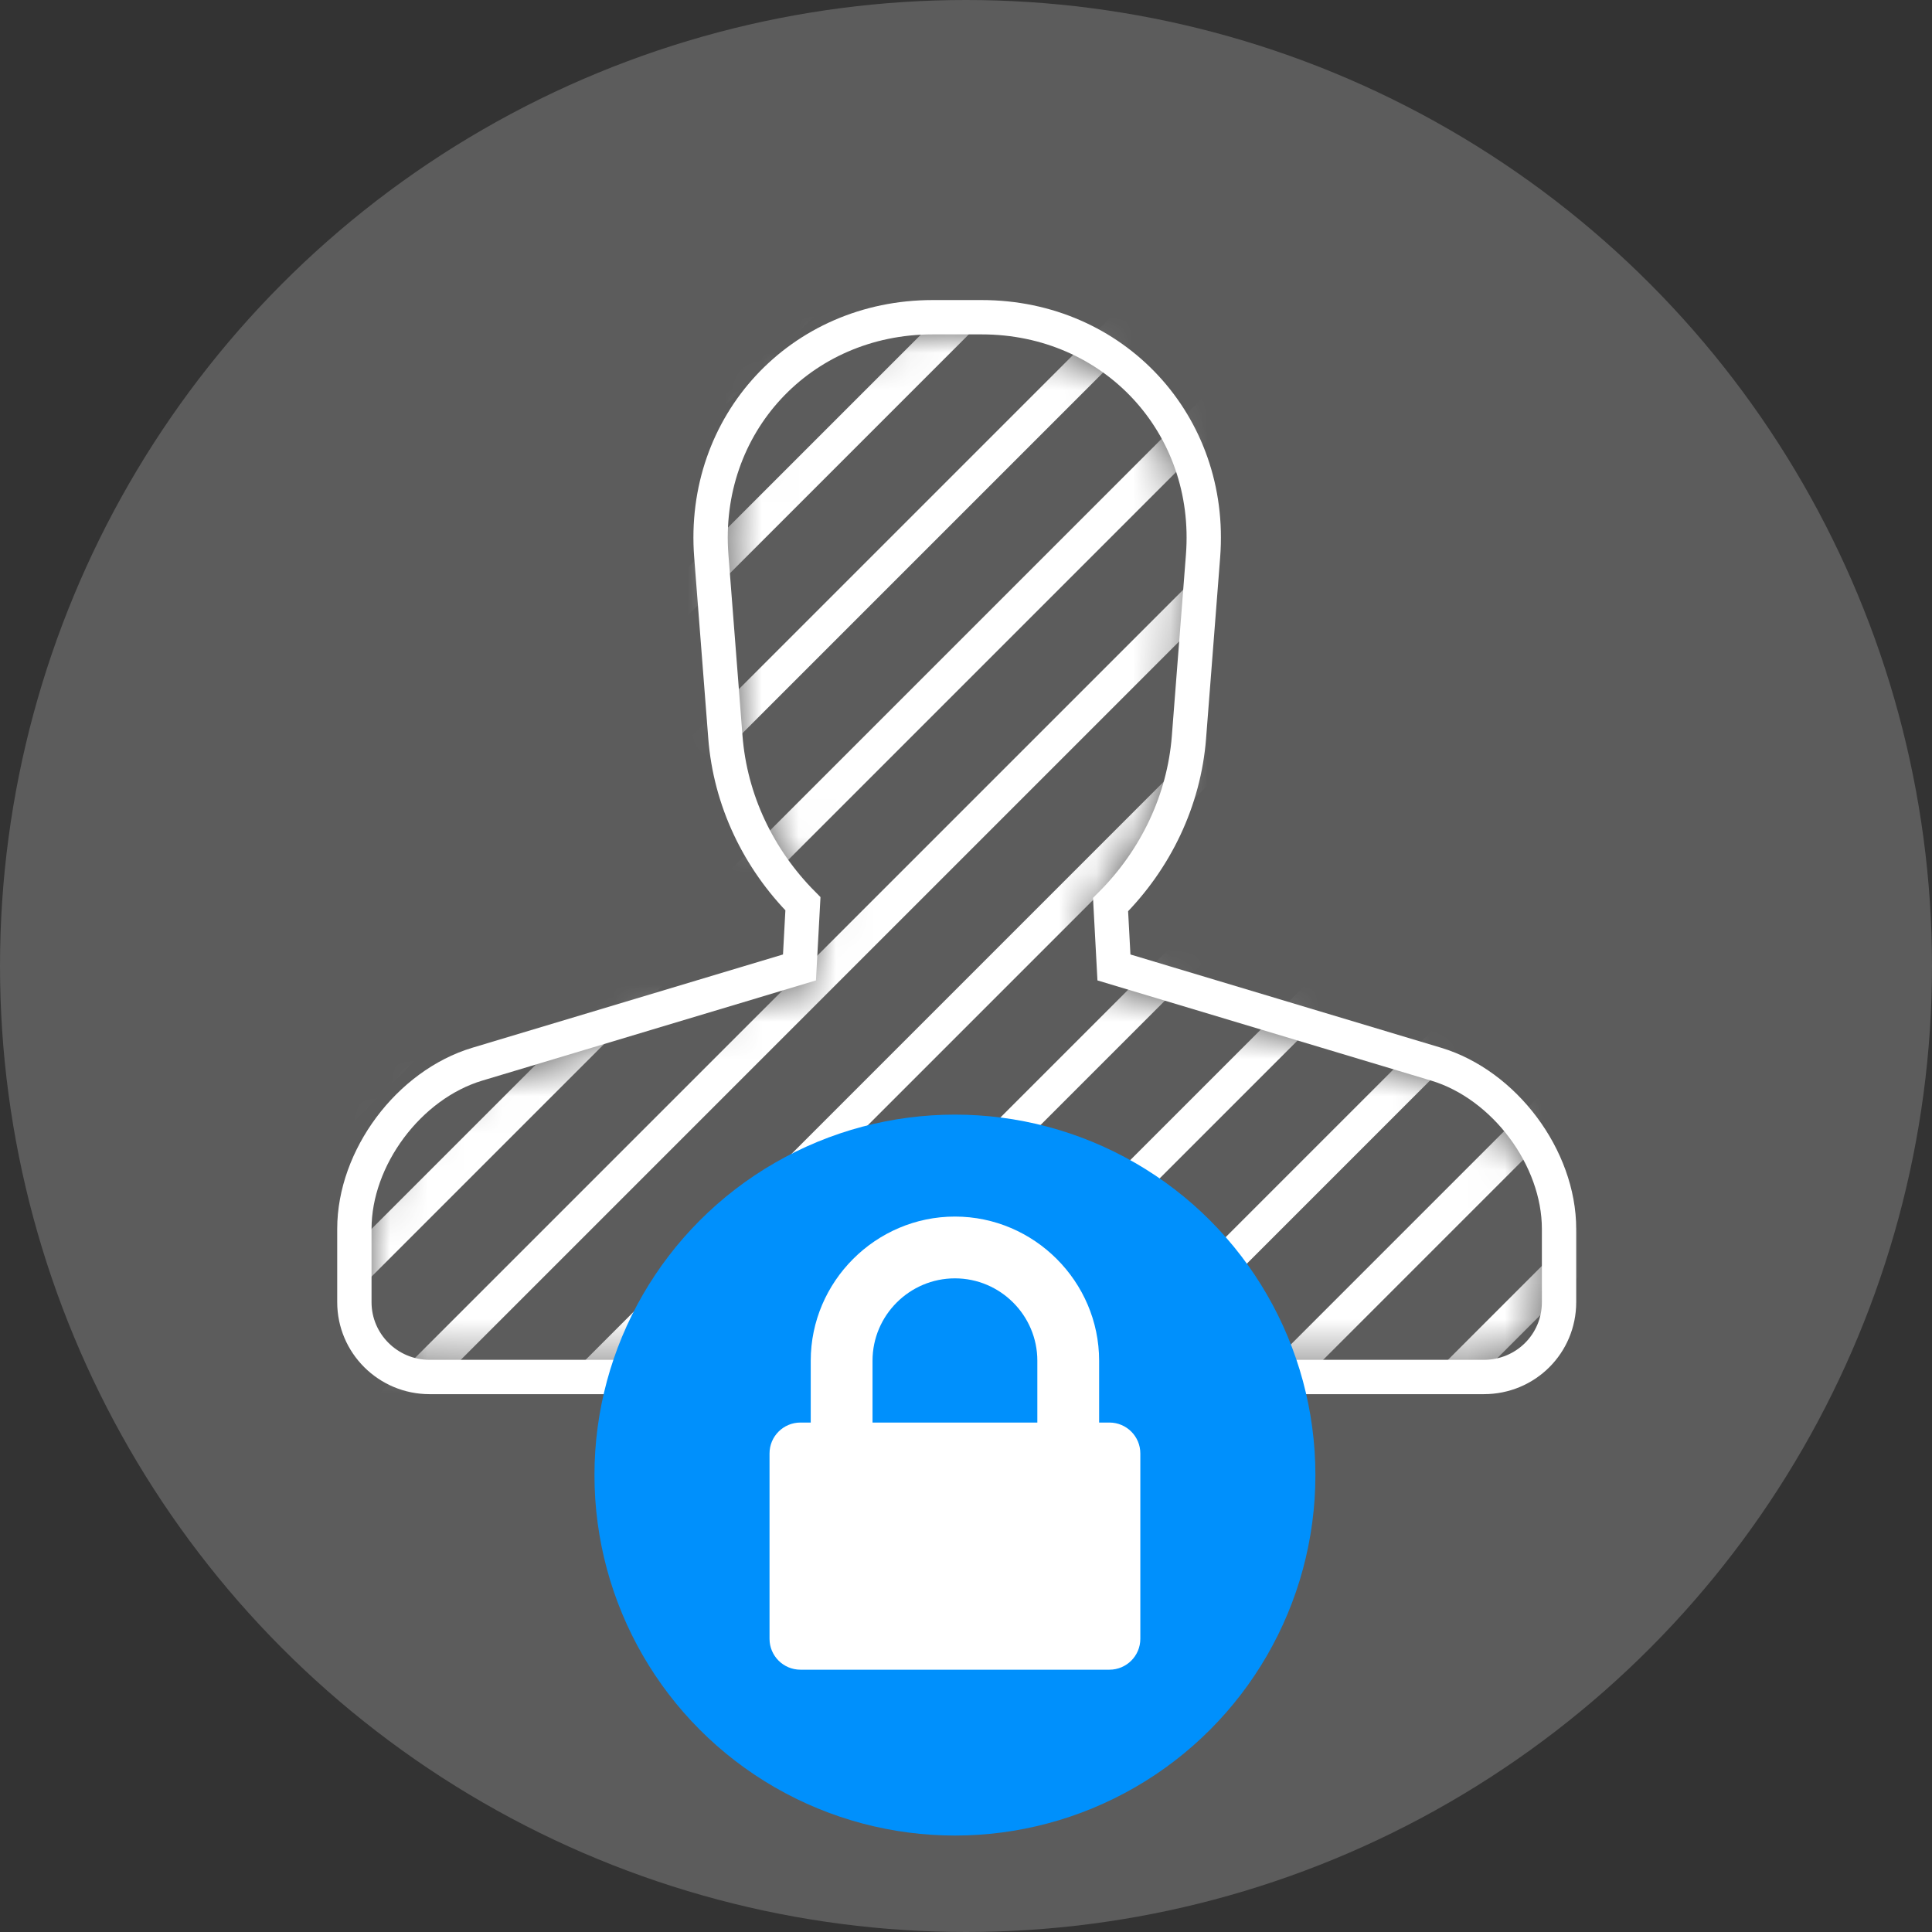 <?xml version="1.0" encoding="UTF-8"?>
<svg width="52px" height="52px" viewBox="0 0 52 52" version="1.1" xmlns="http://www.w3.org/2000/svg" xmlns:xlink="http://www.w3.org/1999/xlink">
    <rect x="0" y="0" width="52" height="52" fill="#333333" stroke="none"/>
    <!-- Generator: Sketch 50.2 (55047) - http://www.bohemiancoding.com/sketch -->
    <title>Group 10</title>
    <desc>Created with Sketch.</desc>
    <defs>
        <path d="M11.962,17.388 L12.083,15.141 C10.906,14.023 10.116,12.495 9.985,10.806 L9.606,5.93 C9.351,2.655 11.807,0 15.104,0 L16.421,0 C19.712,0 22.173,2.66 21.919,5.93 L21.54,10.806 C21.408,12.503 20.609,14.041 19.418,15.163 L19.538,17.388 L28.519,20.085 C30.165,20.579 31.5,22.368 31.5,24.077 L31.5,26.048 C31.5,26.905 30.813,27.6 29.938,27.6 L1.562,27.6 C0.699,27.6 0,26.904 0,26.048 L0,24.077 C0,22.367 1.329,20.581 2.981,20.085 L11.962,17.388 Z" id="path-1"></path>
        <rect id="path-3" x="0" y="0" width="156.188" height="43.647"></rect>
    </defs>
    <g id="Page-1" stroke="none" stroke-width="1" fill="none" fill-rule="evenodd">
        <g id="Desktop-Copy-7" transform="translate(-632, -197)">
            <g id="Group-10" transform="translate(632, 197)">
                <circle id="Oval-5" fill="#FFFFFF" opacity="0.2" cx="26" cy="26" r="26"></circle>
                <g id="Group-4" transform="translate(10, 9)">
                    <mask id="mask-2" fill="white">
                        <use xlink:href="#path-1"></use>
                    </mask>
                    <path stroke="#FFFFFF" stroke-width="0.924" d="M11.518,17.039 L11.611,15.325 C10.407,14.114 9.656,12.531 9.524,10.842 L9.145,5.966 C8.87,2.42 11.54,-0.462 15.104,-0.462 L16.421,-0.462 C19.98,-0.462 22.655,2.426 22.38,5.966 L22.001,10.842 C21.869,12.54 21.108,14.134 19.891,15.348 L19.982,17.039 L28.652,19.642 C30.493,20.195 31.962,22.163 31.962,24.077 L31.962,26.048 C31.962,27.165 31.064,28.062 29.938,28.062 L1.562,28.062 C0.445,28.062 -0.462,27.16 -0.462,26.048 L-0.462,24.077 C-0.462,22.16 1.003,20.196 2.848,19.642 L11.518,17.039 Z"></path>
                    <g mask="url(#mask-2)">
                        <g transform="translate(-52.5, -5.135)">
                            <mask id="mask-4" fill="white">
                                <use xlink:href="#path-3"></use>
                            </mask>
                            <g id="Rectangle-11" stroke="none" fill="none"></g>
                            <g id="Group-3" stroke="none" stroke-width="1" fill="none" fill-rule="evenodd" mask="url(#mask-4)">
                                <g transform="translate(-224.108, -43.182)" fill="#FFFFFF" id="Combined-Shape">
                                    <path d="M0.002,98.318 L98.479,-0.158 L99.12,0.483 L0.644,98.96 L0.002,98.318 Z M4.644,98.318 L103.121,-0.158 L103.763,0.483 L5.286,98.96 L4.644,98.318 Z M9.287,98.318 L107.763,-0.158 L108.405,0.483 L9.928,98.96 L9.287,98.318 Z M13.929,98.318 L112.406,-0.158 L113.047,0.483 L14.57,98.96 L13.929,98.318 Z M18.571,98.318 L117.048,-0.158 L117.689,0.483 L19.213,98.96 L18.571,98.318 Z M23.213,98.318 L121.69,-0.158 L122.332,0.483 L23.855,98.96 L23.213,98.318 Z M27.856,98.318 L126.332,-0.158 L126.974,0.483 L28.497,98.96 L27.856,98.318 Z M32.498,98.318 L130.975,-0.158 L131.616,0.483 L33.139,98.96 L32.498,98.318 Z M37.14,98.318 L135.617,-0.158 L136.258,0.483 L37.782,98.96 L37.14,98.318 Z M41.782,98.318 L140.259,-0.158 L140.901,0.483 L42.424,98.96 L41.782,98.318 Z M46.425,98.318 L144.901,-0.158 L145.543,0.483 L47.066,98.96 L46.425,98.318 Z M51.067,98.318 L149.544,-0.158 L150.185,0.483 L51.708,98.96 L51.067,98.318 Z M55.709,98.318 L154.186,-0.158 L154.827,0.483 L56.351,98.96 L55.709,98.318 Z M60.351,98.318 L158.828,-0.158 L159.47,0.483 L60.993,98.96 L60.351,98.318 Z M64.994,98.318 L163.47,-0.158 L164.112,0.483 L65.635,98.96 L64.994,98.318 Z M69.636,98.318 L168.113,-0.158 L168.754,0.483 L70.277,98.96 L69.636,98.318 Z M74.278,98.318 L172.755,-0.158 L173.396,0.483 L74.92,98.96 L74.278,98.318 Z M78.92,98.318 L177.397,-0.158 L178.039,0.483 L79.562,98.96 L78.92,98.318 Z M83.563,98.318 L182.039,-0.158 L182.681,0.483 L84.204,98.96 L83.563,98.318 Z M88.205,98.318 L186.682,-0.158 L187.323,0.483 L88.846,98.96 L88.205,98.318 Z M92.847,98.318 L191.324,-0.158 L191.965,0.483 L93.488,98.96 L92.847,98.318 Z M97.489,98.318 L195.966,-0.158 L196.607,0.483 L98.131,98.96 L97.489,98.318 Z M102.131,98.318 L200.608,-0.158 L201.25,0.483 L102.773,98.96 L102.131,98.318 Z M106.774,98.318 L205.25,-0.158 L205.892,0.483 L107.415,98.96 L106.774,98.318 Z M111.416,98.318 L209.893,-0.158 L210.534,0.483 L112.057,98.96 L111.416,98.318 Z M116.058,98.318 L214.535,-0.158 L215.176,0.483 L116.7,98.96 L116.058,98.318 Z M120.7,98.318 L219.177,-0.158 L219.819,0.483 L121.342,98.96 L120.7,98.318 Z M125.343,98.318 L223.819,-0.158 L224.461,0.483 L125.984,98.96 L125.343,98.318 Z M129.985,98.318 L228.462,-0.158 L229.103,0.483 L130.626,98.96 L129.985,98.318 Z M134.627,98.318 L233.104,-0.158 L233.745,0.483 L135.269,98.96 L134.627,98.318 Z M139.269,98.318 L237.746,-0.158 L238.388,0.483 L139.911,98.96 L139.269,98.318 Z M143.912,98.318 L242.388,-0.158 L243.03,0.483 L144.553,98.96 L143.912,98.318 Z M148.554,98.318 L247.031,-0.158 L247.672,0.483 L149.195,98.96 L148.554,98.318 Z M153.196,98.318 L251.673,-0.158 L252.314,0.483 L153.838,98.96 L153.196,98.318 Z M157.838,98.318 L256.315,-0.158 L256.957,0.483 L158.48,98.96 L157.838,98.318 Z M162.481,98.318 L260.957,-0.158 L261.599,0.483 L163.122,98.96 L162.481,98.318 Z M167.123,98.318 L265.6,-0.158 L266.241,0.483 L167.764,98.96 L167.123,98.318 Z M171.765,98.318 L270.242,-0.158 L270.883,0.483 L172.407,98.96 L171.765,98.318 Z M176.407,98.318 L274.884,-0.158 L275.525,0.483 L177.049,98.96 L176.407,98.318 Z M181.05,98.318 L279.526,-0.158 L280.168,0.483 L181.691,98.96 L181.05,98.318 Z M185.692,98.318 L284.168,-0.158 L284.81,0.483 L186.333,98.96 L185.692,98.318 Z M190.334,98.318 L288.811,-0.158 L289.452,0.483 L190.975,98.96 L190.334,98.318 Z M194.976,98.318 L293.453,-0.158 L294.094,0.483 L195.618,98.96 L194.976,98.318 Z M199.618,98.318 L298.095,-0.158 L298.737,0.483 L200.26,98.96 L199.618,98.318 Z M204.261,98.318 L302.737,-0.158 L303.379,0.483 L204.902,98.96 L204.261,98.318 Z M208.903,98.318 L307.38,-0.158 L308.021,0.483 L209.544,98.96 L208.903,98.318 Z M213.545,98.318 L312.022,-0.158 L312.663,0.483 L214.187,98.96 L213.545,98.318 Z M218.187,98.318 L316.664,-0.158 L317.306,0.483 L218.829,98.96 L218.187,98.318 Z M222.83,98.318 L321.306,-0.158 L321.948,0.483 L223.471,98.96 L222.83,98.318 Z M227.472,98.318 L325.949,-0.158 L326.59,0.483 L228.113,98.96 L227.472,98.318 Z M232.114,98.318 L330.591,-0.158 L331.232,0.483 L232.756,98.96 L232.114,98.318 Z M236.756,98.318 L335.233,-0.158 L335.875,0.483 L237.398,98.96 L236.756,98.318 Z M241.399,98.318 L339.875,-0.158 L340.517,0.483 L242.04,98.96 L241.399,98.318 Z M246.041,98.318 L344.518,-0.158 L345.159,0.483 L246.682,98.96 L246.041,98.318 Z M250.683,98.318 L349.16,-0.158 L349.801,0.483 L251.325,98.96 L250.683,98.318 Z M255.325,98.318 L353.802,-0.158 L354.444,0.483 L255.967,98.96 L255.325,98.318 Z M259.968,98.318 L358.444,-0.158 L359.086,0.483 L260.609,98.96 L259.968,98.318 Z M264.61,98.318 L363.087,-0.158 L363.728,0.483 L265.251,98.96 L264.61,98.318 Z M269.252,98.318 L367.729,-0.158 L368.37,0.483 L269.894,98.96 L269.252,98.318 Z M273.894,98.318 L372.371,-0.158 L373.012,0.483 L274.536,98.96 L273.894,98.318 Z M278.537,98.318 L377.013,-0.158 L377.655,0.483 L279.178,98.96 L278.537,98.318 Z M283.179,98.318 L381.655,-0.158 L382.297,0.483 L283.82,98.96 L283.179,98.318 Z M287.821,98.318 L386.298,-0.158 L386.939,0.483 L288.462,98.96 L287.821,98.318 Z M292.463,98.318 L390.94,-0.158 L391.581,0.483 L293.105,98.96 L292.463,98.318 Z M297.105,98.318 L395.582,-0.158 L396.224,0.483 L297.747,98.96 L297.105,98.318 Z M301.748,98.318 L400.224,-0.158 L400.866,0.483 L302.389,98.96 L301.748,98.318 Z M306.39,98.318 L404.867,-0.158 L405.508,0.483 L307.031,98.96 L306.39,98.318 Z M311.032,98.318 L409.509,-0.158 L410.15,0.483 L311.674,98.96 L311.032,98.318 Z M315.674,98.318 L414.151,-0.158 L414.793,0.483 L316.316,98.96 L315.674,98.318 Z M320.317,98.318 L418.793,-0.158 L419.435,0.483 L320.958,98.96 L320.317,98.318 Z M324.959,98.318 L423.436,-0.158 L424.077,0.483 L325.6,98.96 L324.959,98.318 Z M329.601,98.318 L428.078,-0.158 L428.719,0.483 L330.243,98.96 L329.601,98.318 Z M334.243,98.318 L432.72,-0.158 L433.362,0.483 L334.885,98.96 L334.243,98.318 Z M338.886,98.318 L437.362,-0.158 L438.004,0.483 L339.527,98.96 L338.886,98.318 Z M343.528,98.318 L442.005,-0.158 L442.646,0.483 L344.169,98.96 L343.528,98.318 Z M348.17,98.318 L446.647,-0.158 L447.288,0.483 L348.812,98.96 L348.17,98.318 Z M352.812,98.318 L451.289,-0.158 L451.931,0.483 L353.454,98.96 L352.812,98.318 Z M357.455,98.318 L455.931,-0.158 L456.573,0.483 L358.096,98.96 L357.455,98.318 Z M362.097,98.318 L460.574,-0.158 L461.215,0.483 L362.738,98.96 L362.097,98.318 Z M366.739,98.318 L465.216,-0.158 L465.857,0.483 L367.381,98.96 L366.739,98.318 Z M371.381,98.318 L469.858,-0.158 L470.499,0.483 L372.023,98.96 L371.381,98.318 Z M376.024,98.318 L474.5,-0.158 L475.142,0.483 L376.665,98.96 L376.024,98.318 Z M380.666,98.318 L479.142,-0.158 L479.784,0.483 L381.307,98.96 L380.666,98.318 Z M385.308,98.318 L483.785,-0.158 L484.426,0.483 L385.949,98.96 L385.308,98.318 Z M389.95,98.318 L488.427,-0.158 L489.068,0.483 L390.592,98.96 L389.95,98.318 Z M394.592,98.318 L493.069,-0.158 L493.711,0.483 L395.234,98.96 L394.592,98.318 Z M399.235,98.318 L497.711,-0.158 L498.353,0.483 L399.876,98.96 L399.235,98.318 Z M403.877,98.318 L502.354,-0.158 L502.995,0.483 L404.518,98.96 L403.877,98.318 Z"></path>
                                </g>
                            </g>
                        </g>
                    </g>
                </g>
                <g id="ready" transform="translate(16, 30)">
                    <circle id="Oval" fill="#0090FC" cx="9.702" cy="9.702" r="9.702"></circle>
                    <path d="M7.484,8.288 L11.92,8.288 L11.92,6.624 C11.92,5.403 10.923,4.407 9.702,4.407 C8.481,4.407 7.484,5.403 7.484,6.624 L7.484,8.288 Z M14.692,9.119 L14.692,14.109 C14.692,14.568 14.319,14.94 13.86,14.94 L5.544,14.94 C5.085,14.94 4.712,14.568 4.712,14.109 L4.712,9.119 C4.712,8.66 5.085,8.288 5.544,8.288 L5.821,8.288 L5.821,6.624 C5.821,4.493 7.571,2.744 9.702,2.744 C11.833,2.744 13.583,4.493 13.583,6.624 L13.583,8.288 L13.86,8.288 C14.319,8.288 14.692,8.66 14.692,9.119 Z" id="" fill="#FFFFFF"></path>
                </g>
            </g>
        </g>
    </g>
</svg>